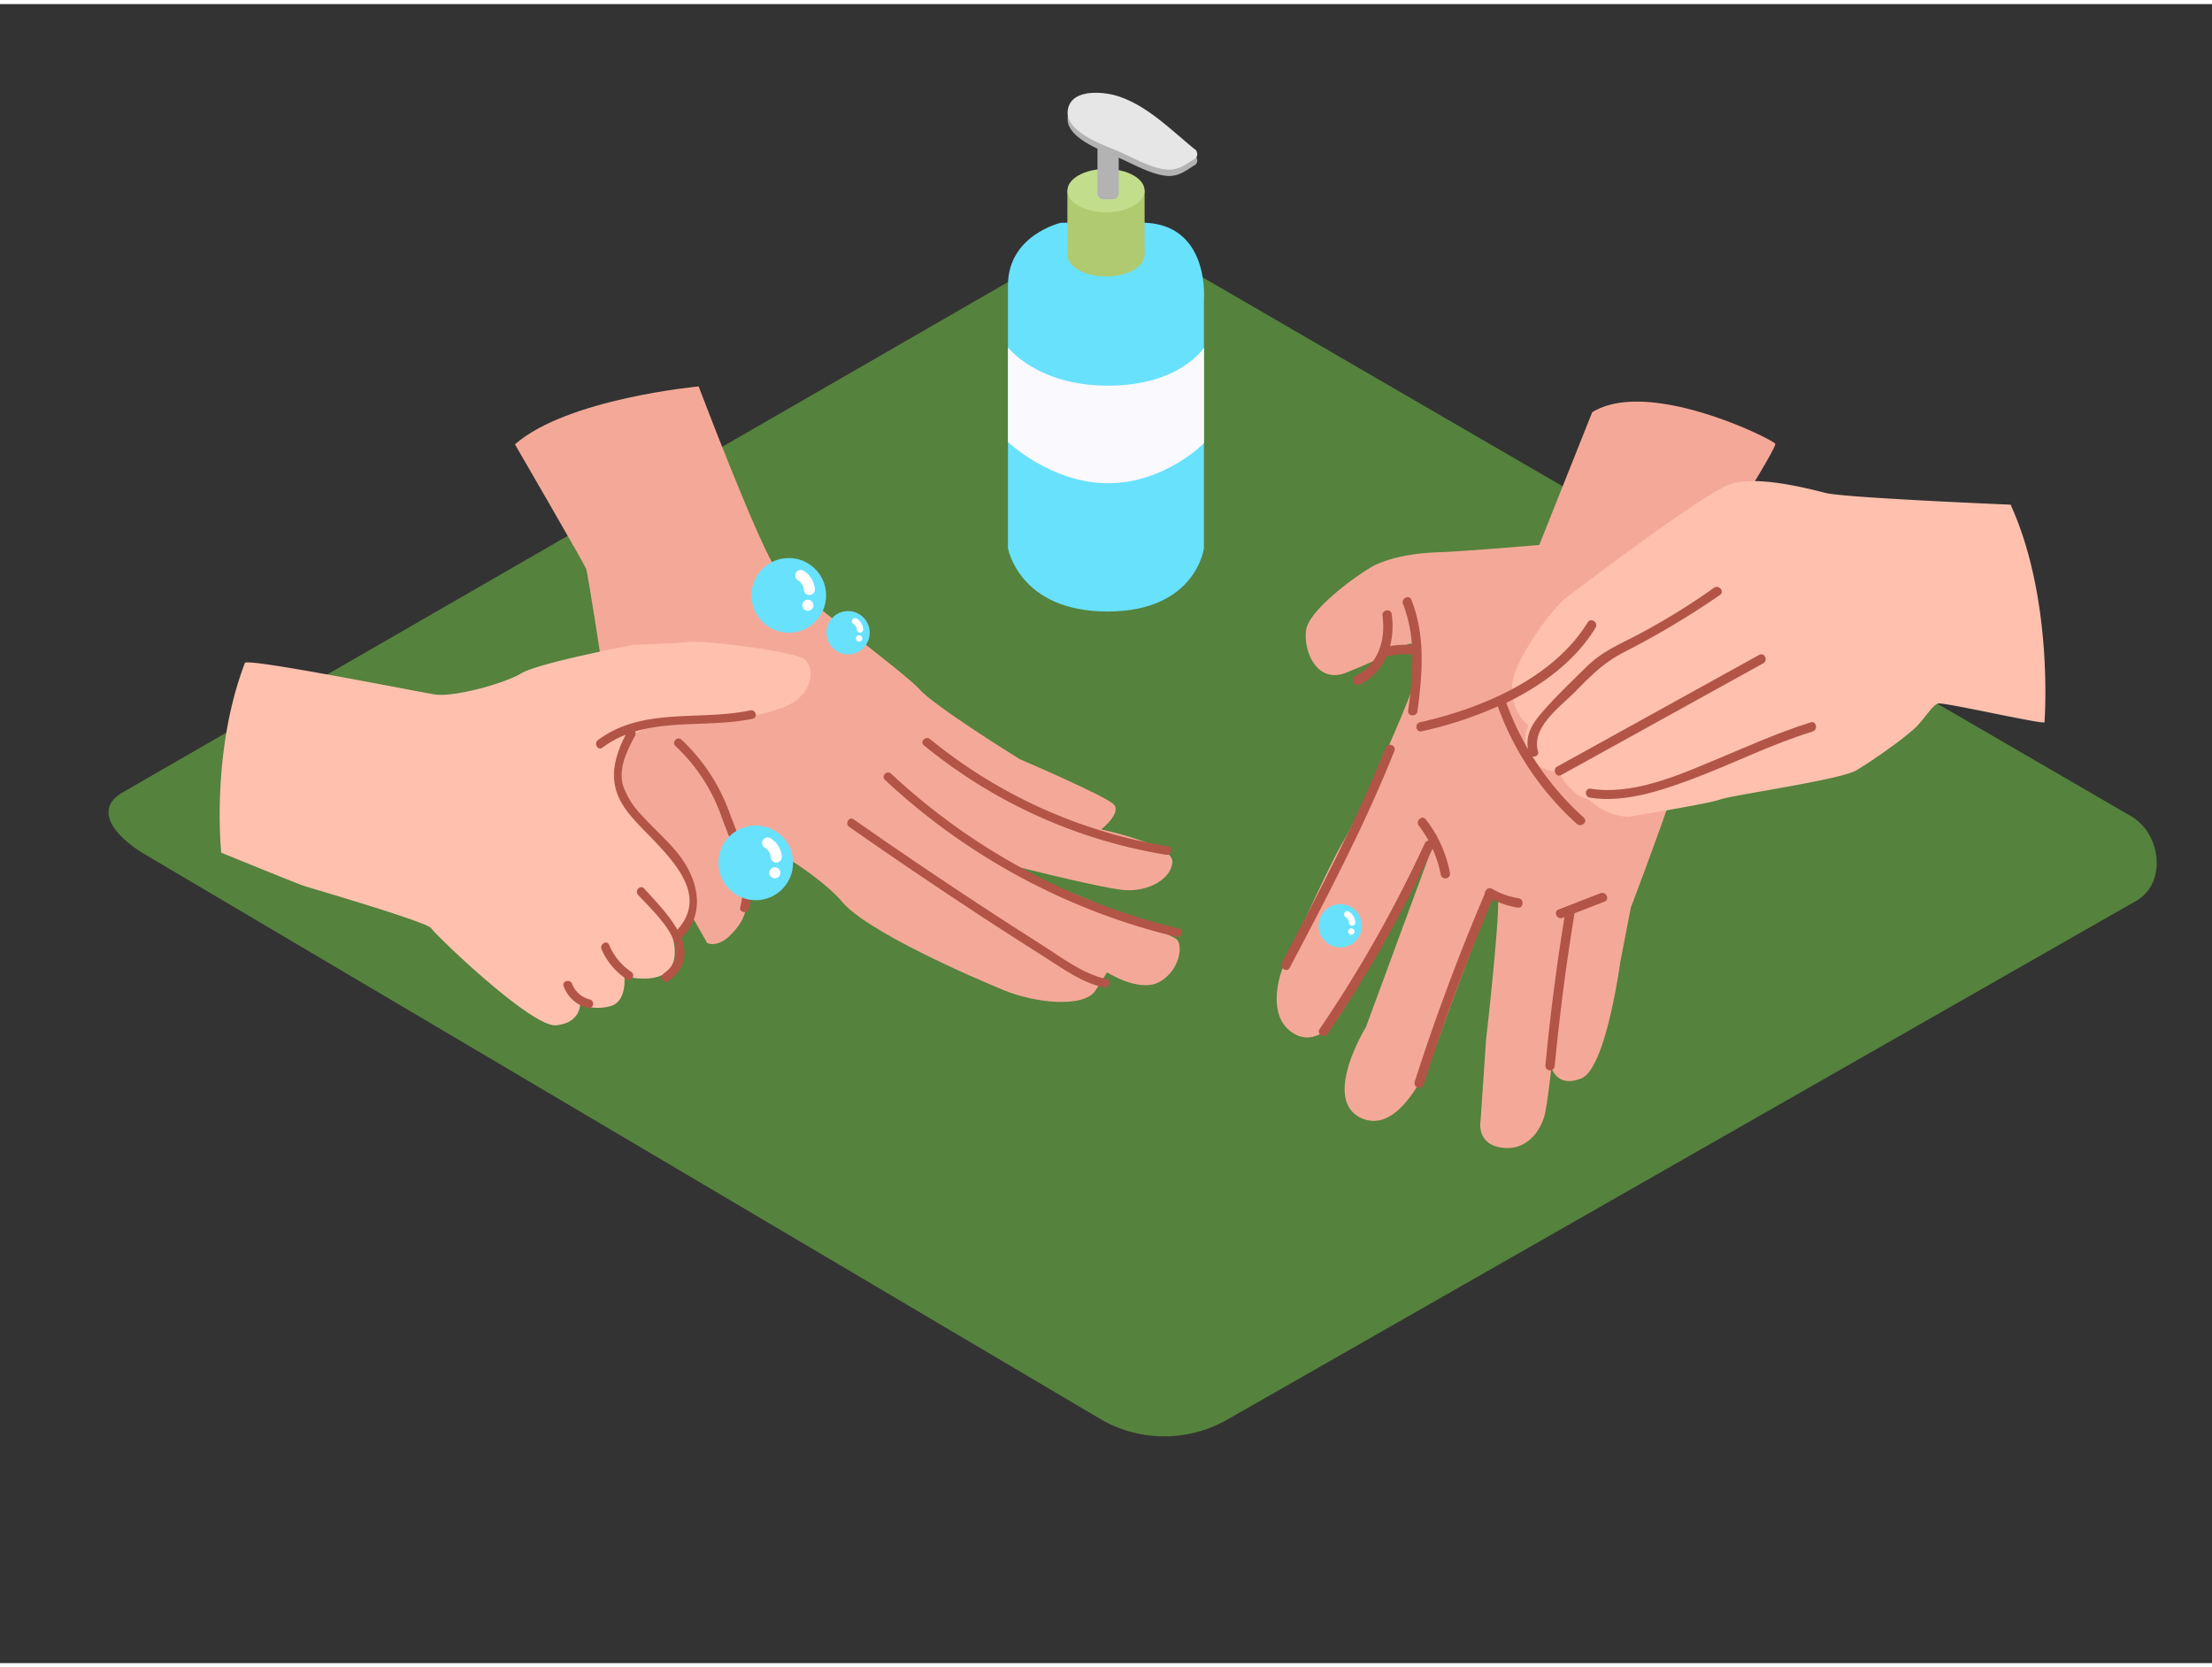 <svg id="Layer_2" data-name="Layer 2" xmlns="http://www.w3.org/2000/svg" viewBox="0 0 400 300" width="406" height="306" class="illustration styles_illustrationTablet__1DWOa"><rect x="0" y="0" width="400" height="300" fill="#333333" stroke="none"/><title>PP</title><path d="M199.32,256.06,26.82,154.12C21.32,151,16.61,146,22,142.65L195.09,42.88c2.6-1.61,6.54-2.66,9.18-1.13L385.35,146.84c5.49,3.19,6.48,12.1,1,15.29L222.05,255.9A22.94,22.94,0,0,1,199.32,256.06Z" fill="#55823d"></path><path d="M93.12,79.61s12.66,21.83,12.89,22.53,2.79,16.51,3.26,20.7.93,17,3.49,20.93,15.12,26,15.12,26,2.33,1.4,5.58-3,1.16-10.46,0-14.88,14.42,5.12,18.84,10.46,23.72,13.72,29.3,16,14.42,3.26,16.51,0l2.09-3.26s5.77,3.71,9.41,1.75,4.39-6.51,3.18-7.72-32.69-14.08-32.69-14.08,18.31,4.69,23,5.15S212,158,212,155s-12.87-5.75-12.87-5.75,3.78-3,2.27-4.54-17-8.17-17-8.17S169,127,166.3,123.93s-22.55-17.56-25.58-21.19-14.38-33.6-14.38-33.6S102.58,71.32,93.12,79.61Z" fill="#f4a998"></path><path d="M44.29,119.14c.36-.94,30.89,5.14,34.3,5.69s12.56-1.93,15.72-3.83,20.2-5.12,20.2-5.12,7.3-.26,10.28-.54,18.79,1.71,20.64,3.13,1.7,5.55-2.17,7.9c-5.44,3.31-20.43,3.32-8.07,3.2,3.28,0-8.54-.14-13,0s-10.17,3.13-10.56,7.12,2.45,10.53,5.44,12.1,7.68,11,8.4,13.95-4,5.55-4,5.55,1.66,4.34-.76,6.62-7.81.88-7.81.88.52,4.36-2.32,5.35a8.51,8.51,0,0,1-5.67-.26s.05,3.36-4.36,3.78S78.69,168.27,78,167.13s-21.77-7.26-23.05-7.68-14.94-6-14.94-6S38.08,135.33,44.29,119.14Z" fill="#ffc1ae"></path><path d="M132.06,146.62A33.82,33.82,0,0,0,123.22,133c-.76-.68-1.82.49-1.07,1.17a32,32,0,0,1,8.4,13c1.71,4.53,4.71,11.36,3.31,16.1-.29,1,1.26,1.3,1.55.33C137,158.3,133.91,151.51,132.06,146.62Z" fill="#b25546"></path><path d="M211.25,152.3a91.09,91.09,0,0,1-43.07-19.39c-.78-.64-1.91.47-1.12,1.12a92.58,92.58,0,0,0,43.77,19.79C211.83,154,212.25,152.46,211.25,152.3Z" fill="#b25546"></path><path d="M213.14,167.16a115.89,115.89,0,0,1-52-28c-.74-.69-1.86.42-1.12,1.12a117.54,117.54,0,0,0,52.66,28.38C213.71,168.92,214.13,167.4,213.14,167.16Z" fill="#b25546"></path><path d="M200.08,176.3c-4.3-.93-8.05-3.87-11.71-6.19q-5.75-3.65-11.45-7.39-11.39-7.48-22.56-15.3c-.84-.58-1.63.79-.8,1.37q11.79,8.24,23.82,16.13,5.7,3.73,11.46,7.37c3.43,2.17,6.78,4.66,10.81,5.54C200.65,178,201.07,176.52,200.08,176.3Z" fill="#b25546"></path><path d="M114.15,175a10.88,10.88,0,0,1-4-4.89c-.4-.93-1.76-.13-1.37.8a12.31,12.31,0,0,0,4.61,5.46C114.2,176.93,115,175.56,114.15,175Z" fill="#b25546"></path><path d="M106.68,180a4.65,4.65,0,0,1-3.23-2.83c-.36-.94-1.89-.53-1.53.42a6.29,6.29,0,0,0,4.34,3.94A.79.79,0,0,0,106.68,180Z" fill="#b25546"></path><path d="M135.67,127.72c-9.21,1.94-19.5-.65-27.54,5.37-.81.6,0,2,.8,1.37a17.89,17.89,0,0,1,4.21-2.33c-2.44,4.81-3.27,9.1.23,13.79,4.21,5.64,16.24,13.56,9.12,21.47-1.55-2.77-4.17-5.41-6-7.45-.68-.76-1.8.36-1.12,1.12,3.12,3.46,10.62,9.88,4.66,14.24-.81.6,0,2,.8,1.37,3.25-2.38,3.45-5.16,2.34-7.89a.69.69,0,0,0,.41-.22c3.95-4.35,2.66-10.09-.6-14.45-2-2.66-4.55-4.78-6.76-7.25a14.64,14.64,0,0,1-3.57-5.59c-.85-3.18.75-6.26,2.2-9a.74.74,0,0,0,0-.74c6.72-2,14.36-.84,21.27-2.3C137.09,129,136.67,127.51,135.67,127.72Z" fill="#b25546"></path><path d="M287.92,73.81l-9.57,24s-14.19,1.2-18.15,1.31-9.06.86-12.27,2.72-11.11,7.76-11.72,11.22,1.66,9.94,7.13,7.87a105.66,105.66,0,0,0,11-5.07c2.31-1.1,2.39,2.77,1.58,6.27s-10.17,24.53-13,29.26-11.09,23.24-11.09,23.24S228.58,183,234,186.17s9.64-5.58,9.64-5.58L259.9,150,247,185s-8.19,13.31-.67,16.51,13-12.08,13-12.08,10.15-28.51,11.33-28.94-1.93,26.77-1.93,26.77l-1,14.7s-.85,4.28,4,4.85,7.2-3.82,7.7-6.39,1.11-8.12,1.11-8.12,1,3.77,5.44,1.95,7-20.93,7-20.93l1.92-9.92s8.82-23.26,8.78-25.23,12.16-49.43,12.16-49.43,5.31-8.58,5.19-9.22S298.19,67.44,287.92,73.81Z" fill="#f4a998"></path><path d="M290.68,102.84c-.59.24-5.76,1.34-7,2.09s-11.08,7.58-12.18,9.32,1.56,6.36,5,5.84" fill="#f4a998"></path><path d="M363.58,90.52s-29.94-1.24-33.4-2.11-12.54-3.23-17.31-1.58S287.2,104.35,283.65,107s-9.49,11.68-10.07,15.35a8.71,8.71,0,0,0,2.79,8.11,6.12,6.12,0,0,0,.13,5.39c1.46,3,5.32,2.88,5.32,2.88s2,4.41,5.62,5.15a10.66,10.66,0,0,0,7,3.07s14.68-2.37,16.61-3.12,21.7-3.55,24.61-5.26,9.42-6.29,11.14-8.17,2.68-3.61,3.66-3.92,19.22,3.89,19.25,3.37S371.36,107.61,363.58,90.52Z" fill="#ffc1ae"></path><path d="M281.59,137.88l36.51-20.19c1-.53,1.7,1,.74,1.52L282.33,139.4C281.38,139.93,280.64,138.4,281.59,137.88Z" fill="#b25546"></path><path d="M287.66,141.88c7.31,1.19,15.37-2.21,22-5,5.89-2.45,11.67-5.09,17.79-7,1-.32,1.35,1.35.31,1.67-7.47,2.29-14.42,5.84-21.72,8.57-5.71,2.13-12.34,4.37-18.49,3.38C286.45,143.4,286.58,141.7,287.66,141.88Z" fill="#b25546"></path><path d="M245.15,121.47c4.11-2.07,5.46-6.53,4.84-10.86-.15-1.08,1.51-1.4,1.67-.31a14.63,14.63,0,0,1-.29,5.8,13.21,13.21,0,0,1,3.95-.17,25.36,25.36,0,0,0-1.61-7.47c-.39-1,1.13-1.76,1.52-.74,2.56,6.57,2,13.31,1.09,20.16-.14,1.08-1.84.94-1.69-.14a66.33,66.33,0,0,0,.76-10.09,11.89,11.89,0,0,0-4.71.39,10.27,10.27,0,0,1-4.78,5A.85.85,0,0,1,245.15,121.47Z" fill="#b25546"></path><path d="M231.81,173.31c6.73-12.72,13.4-25.47,18.75-38.84.4-1,2-.45,1.6.57-5.4,13.51-12.16,26.38-18.95,39.23C232.7,175.23,231.3,174.26,231.81,173.31Z" fill="#b25546"></path><path d="M238.64,185.33a234.82,234.82,0,0,0,19-33.56.88.88,0,0,1,.68-.51,20.79,20.79,0,0,0-1.75-2.69c-.66-.86.58-2,1.25-1.15a22.68,22.68,0,0,1,4.38,9.69.85.85,0,0,1-1.66.36,21.32,21.32,0,0,0-1.49-4.75,237.37,237.37,0,0,1-19,33.52C239.46,187.14,238,186.23,238.64,185.33Z" fill="#b25546"></path><path d="M269.85,160a13.71,13.71,0,0,0,4.74,1.69c1.07.17.94,1.86-.14,1.69a16,16,0,0,1-5.55-2C267.95,160.85,268.91,159.45,269.85,160Z" fill="#b25546"></path><path d="M255.81,194.91q5.54-17.26,12.65-33.95c.42-1,2.05-.52,1.63.48q-7.11,16.68-12.65,33.95A.85.85,0,0,1,255.81,194.91Z" fill="#b25546"></path><path d="M279.45,192q1.28-13.5,3.46-26.89l-.33.13c-1,.39-1.76-1.13-.74-1.52l7.57-2.94c1-.39,1.76,1.13.74,1.52l-5.42,2.1q-2.27,13.81-3.6,27.74A.85.85,0,0,1,279.45,192Z" fill="#b25546"></path><path d="M256.8,129.86c11.13-2.49,24.09-7.94,30.31-18.06.57-.93,2,0,1.4,1-3.68,6-9.59,10.38-16.13,13.55a52.54,52.54,0,0,0,3.94,8.38c-.44-2.45.61-4.38,2.26-6.33,2.54-3,5.54-5.82,8.34-8.59s6-4.06,9.36-5.83a122.4,122.4,0,0,0,13.65-8.42c.88-.63,2,.65,1.11,1.28a152.83,152.83,0,0,1-17.48,10.41c-3.59,1.88-5.82,4.13-8.63,7s-8.08,6.52-6.8,10.89c.2.68-.43,1-1,.93a52,52,0,0,0,9.28,11.05c.81.73-.48,1.83-1.28,1.11A52.67,52.67,0,0,1,270.85,127a72.52,72.52,0,0,1-13.74,4.5C256,131.76,255.73,130.1,256.8,129.86Z" fill="#b25546"></path><path d="M191.86,39.54s-9.59,2.19-9.59,11.32V98.39s2,11.45,18,11.45,17.44-11.45,17.44-11.45V53.52s1.2-14-11.32-14Z" fill="#68e1fd"></path><polyline points="193.02 33.73 193.02 45.41 206.98 45.41 206.98 33.73" fill="#b0ca6f"></polyline><ellipse cx="200" cy="33.73" rx="6.98" ry="3.92" fill="#c2dd8c"></ellipse><ellipse cx="200" cy="45.34" rx="6.98" ry="3.92" fill="#b0ca6f"></ellipse><rect x="198.46" y="18.09" width="3.84" height="17.2" rx="0.99" ry="0.99" fill="#b3b3b3"></rect><path d="M216.4,27.87a.7.7,0,0,0,0-.09,1,1,0,0,0-.44-.46c-4.24-3.46-8.5-7.82-13.8-9.53-2.69-.87-8.87-1.44-9.1,2.88-.19,3.7,6.76,6.05,9.18,7.09,2.63,1.13,6,3.12,8.87,3.31,2,.13,3.31-.93,5-2A.94.94,0,0,0,216.4,27.87Z" fill="#b3b3b3"></path><path d="M216.4,26.73a.7.7,0,0,0,0-.09,1,1,0,0,0-.44-.46c-4.24-3.46-8.5-7.82-13.8-9.53-2.69-.87-8.87-1.44-9.1,2.88-.19,3.7,6.76,6.05,9.18,7.09,2.63,1.13,6,3.12,8.87,3.31,2,.13,3.31-.93,5-2A.94.94,0,0,0,216.4,26.73Z" fill="#e6e6e6"></path><path d="M182.27,62.14c0-.2,5.06,6.86,18.1,6.86s17.35-6.87,17.35-6.87V79.39s-7.06,7.25-17.35,7.25-18.1-7.45-18.1-7.45Z" fill="#faf9fe"></path><circle cx="142.64" cy="106.92" r="6.75" fill="#68e1fd"></circle><path d="M145.26,102.44a1,1,0,0,0-1,1.73,2.17,2.17,0,0,1,1.09,1.69,1,1,0,0,0,1,1,1,1,0,0,0,1-1A4.25,4.25,0,0,0,145.26,102.44Z" fill="#fff"></path><path d="M146.09,107.71a1,1,0,0,0,0,2A1,1,0,0,0,146.09,107.71Z" fill="#fff"></path><circle cx="153.36" cy="113.67" r="3.91" fill="#68e1fd"></circle><path d="M154.88,111.08a.58.58,0,0,0-.58,1,1.25,1.25,0,0,1,.63,1,.59.59,0,0,0,.58.58.58.58,0,0,0,.58-.58A2.46,2.46,0,0,0,154.88,111.08Z" fill="#fff"></path><path d="M155.36,114.13a.58.58,0,0,0,0,1.16A.58.58,0,0,0,155.36,114.13Z" fill="#fff"></path><circle cx="136.66" cy="155.29" r="6.75" fill="#68e1fd"></circle><path d="M139.28,150.81a1,1,0,0,0-1,1.73,2.17,2.17,0,0,1,1.09,1.69,1,1,0,0,0,1,1,1,1,0,0,0,1-1A4.25,4.25,0,0,0,139.28,150.81Z" fill="#fff"></path><path d="M140.11,156.09a1,1,0,0,0,0,2A1,1,0,0,0,140.11,156.09Z" fill="#fff"></path><circle cx="242.36" cy="166.67" r="3.91" fill="#68e1fd"></circle><path d="M243.88,164.08a.58.58,0,0,0-.58,1,1.25,1.25,0,0,1,.63,1,.59.59,0,0,0,.58.58.58.58,0,0,0,.58-.58A2.46,2.46,0,0,0,243.88,164.08Z" fill="#fff"></path><path d="M244.36,167.13a.58.58,0,0,0,0,1.16A.58.58,0,0,0,244.36,167.13Z" fill="#fff"></path></svg>
